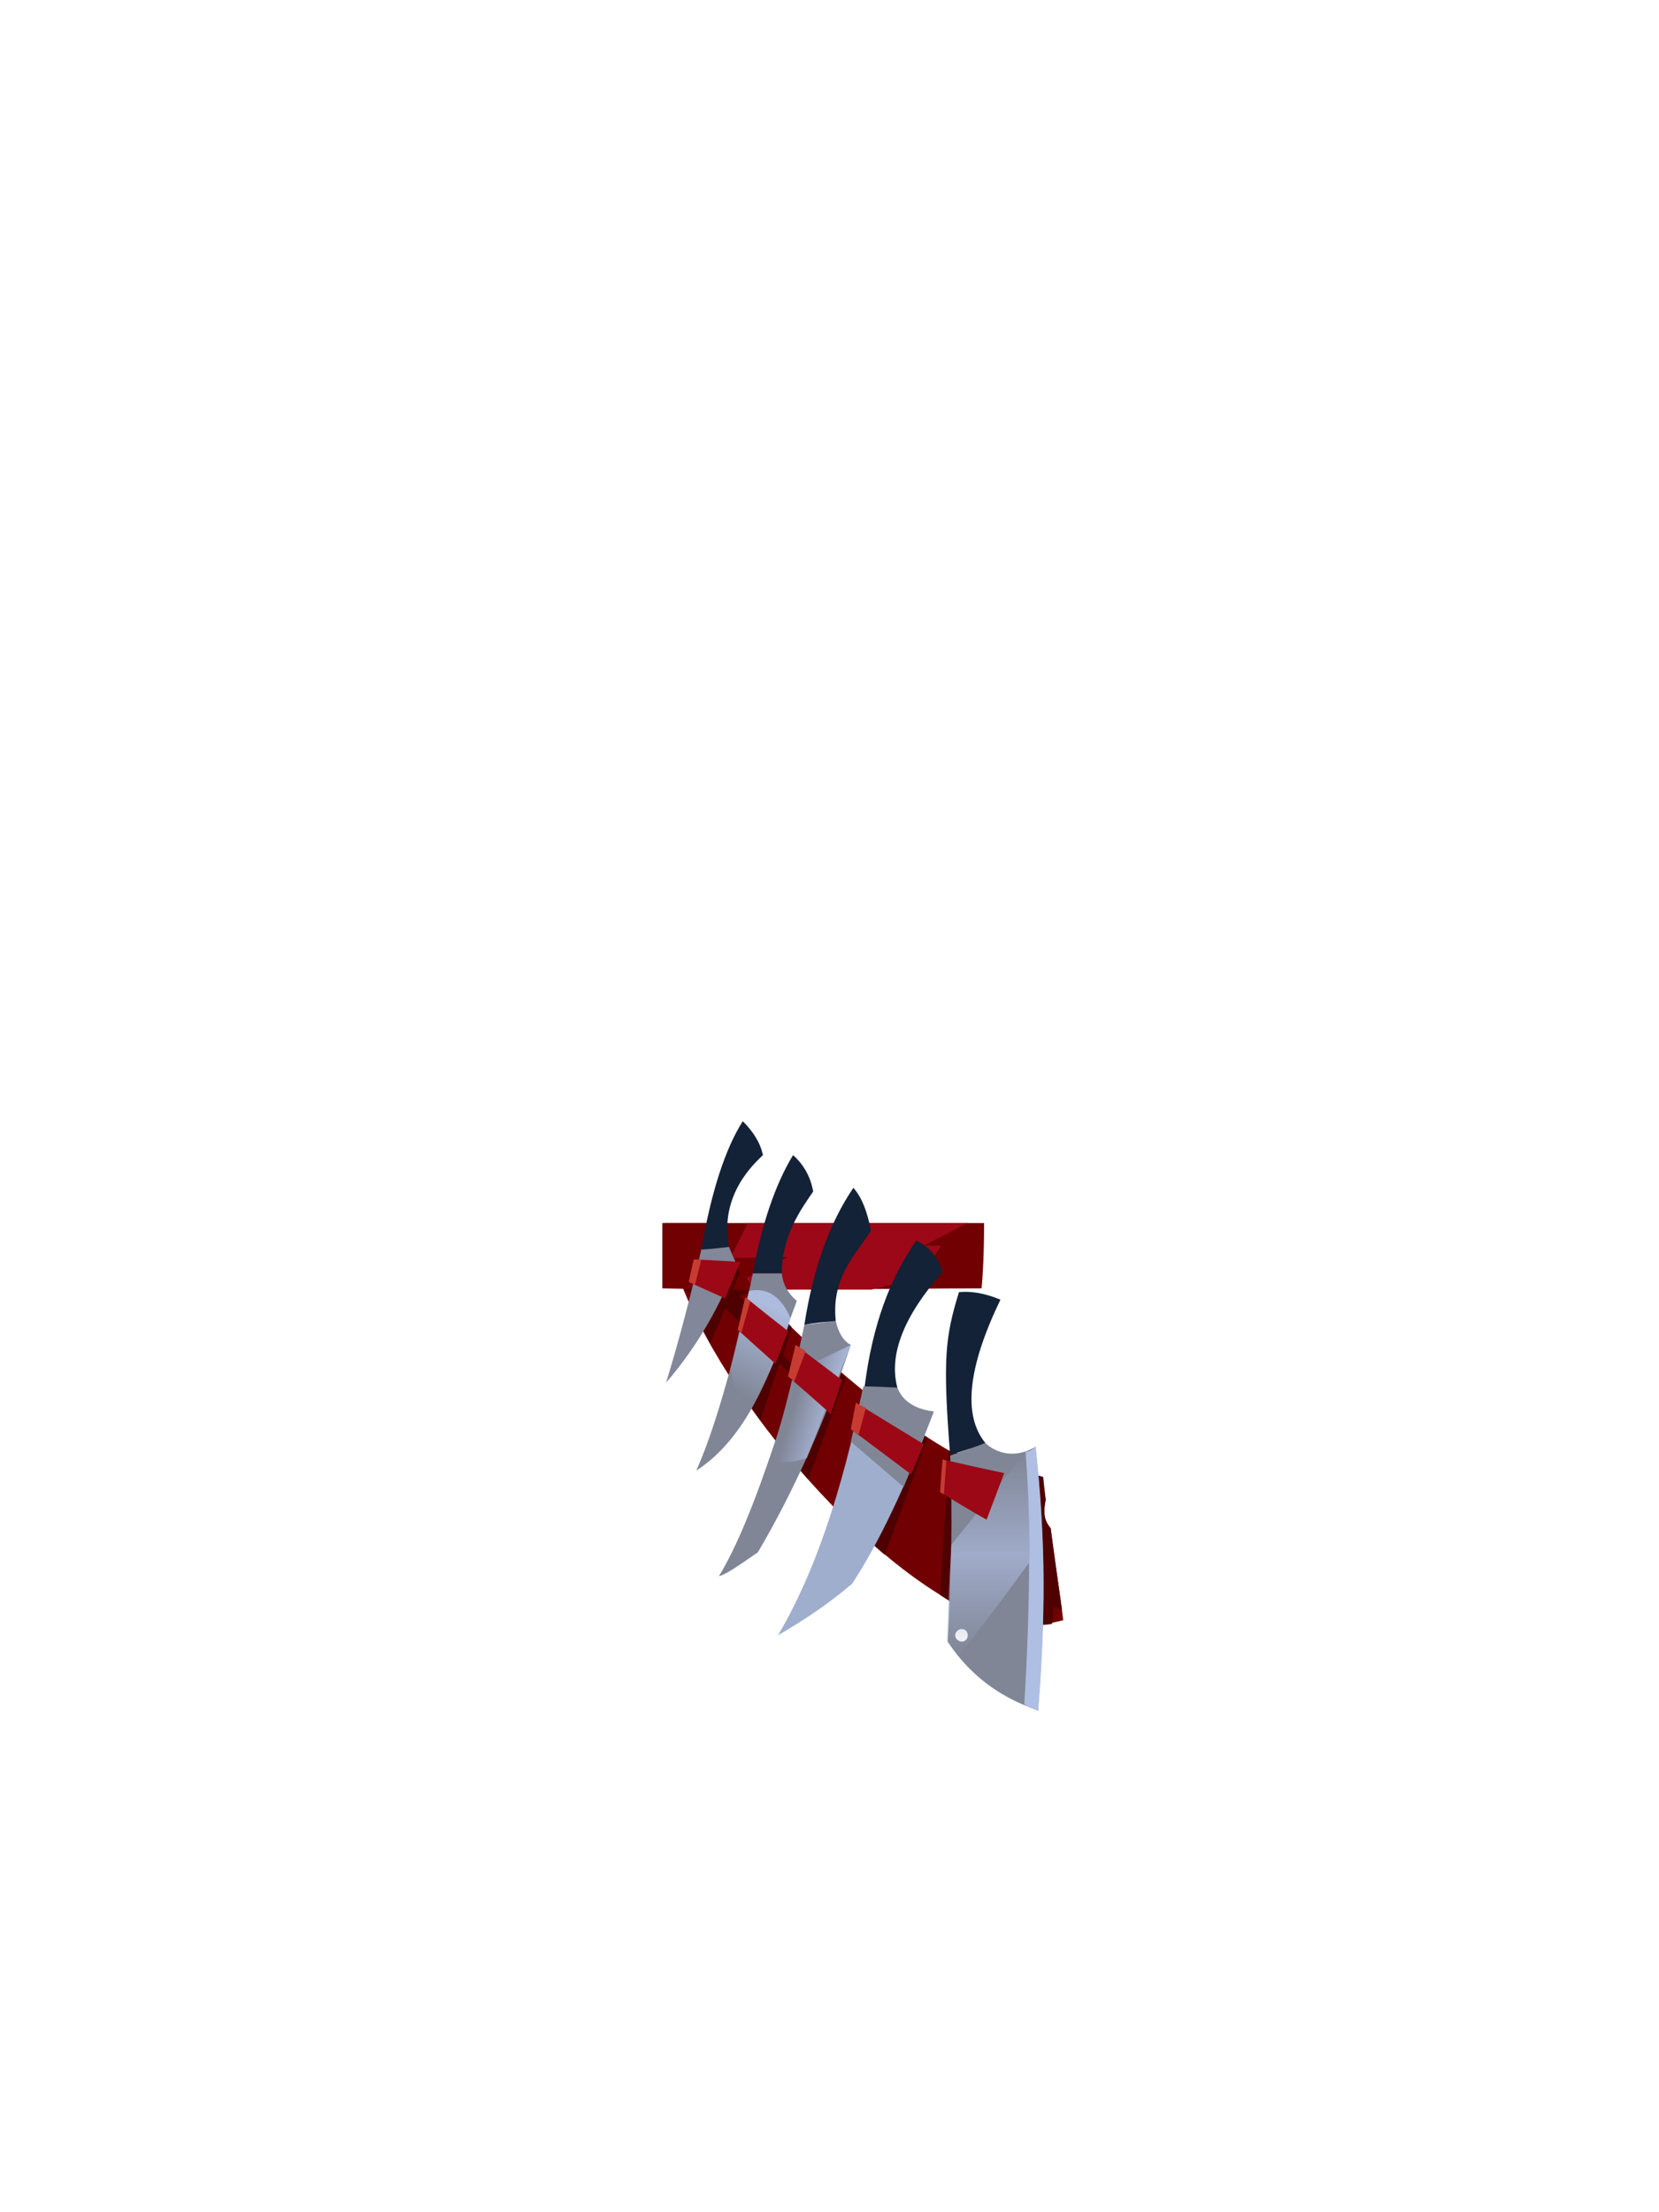 <?xml version="1.0" encoding="UTF-8"?><svg width="1320px" height="1760px" viewBox="0 0 1320 1760" version="1.1" xmlns="http://www.w3.org/2000/svg" xmlns:xlink="http://www.w3.org/1999/xlink"><defs><linearGradient x1="81%" y1="60%" x2="35%" y2="41%" id="id-53473"><stop stop-color="#AEBCDF" offset="0%"></stop><stop stop-color="#AEBDE3" offset="100%" stop-opacity="0"></stop></linearGradient><linearGradient x1="50%" y1="1%" x2="50%" y2="100%" id="id-53474"><stop stop-color="#9FABC9" offset="0%" stop-opacity="0"></stop><stop stop-color="#9FABC9" offset="50%"></stop><stop stop-color="#9FABC9" offset="100%" stop-opacity="0"></stop></linearGradient><linearGradient x1="56%" y1="11%" x2="40%" y2="84%" id="id-53475"><stop stop-color="#ADBBDE" offset="0%"></stop><stop stop-color="#AEBFE2" offset="100%" stop-opacity="0"></stop></linearGradient></defs><g transform=" translate(527,892)" id="id-53476"><path d=" M 0,81 C 0,81 256,81 256,81 C 256,105 255,123 254,133 C 186,133 90,135 0,133 C 0,110 0,81 0,81 Z" fill="#700002" id="id-53477"></path><path d=" M 68,81 C 59,99 54,109 54,109 L 100,108 L 49,134 C 127,134 166,134 166,134 C 191,128 204,125 204,125 C 216,108 222,99 222,99 L 208,99 L 243,81 C 126,81 68,81 68,81 Z" fill="#9C0817" id="id-53478"></path><path d=" M 2,81 C 21,81 28,81 45,81 C 45,107 89,154 138,196 C 200,250 275,297 303,283 C 304,292 304,292 305,301 C 303,312 303,316 309,324 C 312,349 316,373 319,397 C 290,405 259,400 228,381 C 132,326 13,174 2,81 Z" fill="#700002" id="id-53479"></path><path d=" M 310,400 C 311,397 311,386 311,386 L 318,389 C 315,368 312,346 309,324 C 304,318 303,312 305,301 C 304,295 303,289 303,283 L 228,262 L 221,377 C 251,397 281,404 310,400 Z" fill="#4F0101" id="id-53480"></path><path d=" M 24,133 L 60,117 C 60,117 60,118 62,120 C 62,120 60,124 56,134 C 56,134 62,134 74,135 C 74,135 61,139 61,139 C 69,146 72,149 72,149 C 68,159 66,164 66,164 C 55,154 50,149 50,149 L 38,177 C 27,154 21,143 21,143 C 22,138 23,136 23,136 L 17,134 L 24,133 Z" fill="#4E0000" id="id-53481"></path><path d=" M 31,102 C 41,101 53,100 53,100 C 56,107 58,112 59,113 C 46,147 28,179 3,208 C 14,172 23,137 31,102 Z" fill="#82879A" id="id-53482"></path><path d=" M 107,198 C 99,190 96,186 96,186 C 101,171 103,164 103,164 C 95,155 91,151 91,151 C 74,198 66,221 66,221 C 74,232 78,238 78,238 C 88,208 93,193 93,193 L 105,203 C 106,200 107,198 107,198 Z" fill="#4E0001" id="id-53483"></path><path d=" M 25,110 C 50,111 62,112 62,112 C 54,131 50,141 50,141 L 21,128 C 23,116 25,110 25,110 Z" fill="#9C0816" id="id-53484"></path><path d=" M 27,278 C 52,222 72,121 72,121 C 87,121 95,121 95,121 C 96,130 100,137 107,143 C 90,188 72,249 27,278 Z" fill="#808696" id="id-53485"></path><path d=" M 116,285 C 136,231 146,204 146,204 C 132,191 125,185 125,185 L 99,266 C 111,279 116,285 116,285 Z" fill="#4E0000" id="id-53486"></path><path d=" M 45,362 C 59,339 73,305 90,254 C 100,225 113,162 113,162 C 129,160 138,159 138,159 C 140,168 144,175 150,178 C 130,237 106,292 76,343 C 60,354 50,361 45,362 Z" fill="#808696" id="id-53487"></path><path d=" M 177,345 C 200,283 211,252 211,252 C 199,244 193,240 193,240 L 159,329 C 171,340 177,345 177,345 Z" fill="#4E0000" id="id-53488"></path><path d=" M 160,211 C 172,211 175,211 187,212 C 194,230 216,231 216,231 C 194,290 172,336 151,368 C 131,385 111,398 92,409 C 120,362 143,296 160,211 Z" fill="#9FAECC" id="id-53489"></path><path d=" M 257,256 C 257,256 273,273 297,259 C 304,333 306,368 299,469 C 290,465 254,455 227,414 C 230,361 231,312 229,266 L 229,266 Z M 238,404 C 236,404 233,406 233,409 C 233,412 236,414 238,414 C 241,414 243,412 243,409 C 243,406 241,404 238,404 Z" fill="#808696" id="id-53490"></path><path d=" M 192,291 L 150,255 L 160,211 C 170,211 178,211 187,212 C 191,223 201,229 216,231 C 200,271 192,291 192,291 Z" fill="#808696" id="id-53491"></path><path d=" M 154,224 C 151,238 150,245 150,245 C 182,269 198,281 198,281 L 208,257 C 172,235 154,224 154,224 Z" fill="#9C0816" id="id-53492"></path><path d=" M 31,110 L 26,130 L 21,128 L 25,110 C 29,110 31,110 31,110 Z" fill="#C63C32" id="id-53493"></path><path d=" M 150,178 C 119,193 103,200 103,200 C 98,228 92,251 84,270 C 93,272 103,272 115,268 C 138,208 150,178 150,178 Z" fill="url(#id-53473)" id="id-53494"></path><path d=" M 162,228 L 156,250 L 150,245 L 154,224 C 159,227 162,228 162,228 Z" fill="#C63C32" id="id-53495"></path><path d=" M 289,263 C 293,313 293,380 288,464 C 291,466 294,467 299,469 C 305,400 305,330 297,259 C 295,261 292,263 289,263 Z" fill="#AFBFE3" id="id-53496"></path><path d=" M 106,178 C 102,195 100,203 100,203 C 123,223 134,233 134,233 L 143,206 C 118,187 106,178 106,178 Z" fill="#9C0816" id="id-53497"></path><path d=" M 292,351 C 268,384 249,409 235,426 C 229,418 226,414 226,414 L 230,337 L 289,263 C 292,299 293,328 292,351 Z" fill="url(#id-53474)" id="id-53498"></path><path d=" M 223,269 C 221,287 221,295 221,295 C 245,310 258,317 258,317 L 272,280 C 239,273 223,269 223,269 Z" fill="#9C0816" id="id-53499"></path><path d=" M 69,135 C 84,132 95,140 102,157 C 92,192 64,240 64,240 L 54,197 C 64,155 69,135 69,135 Z" fill="url(#id-53475)" id="id-53500"></path><path d=" M 66,140 C 62,157 60,166 60,166 C 80,184 90,193 90,193 L 100,167 C 77,149 66,140 66,140 Z" fill="#9C0816" id="id-53501"></path><path d=" M 70,143 L 63,168 L 60,166 L 66,140 C 68,142 70,143 70,143 Z" fill="#C63C32" id="id-53502"></path><path d=" M 31,102 C 37,102 44,101 53,100 C 45,58 74,33 80,27 C 78,17 72,8 64,0 C 50,22 39,56 31,102 Z" fill="#132237" id="id-53503"></path><path d=" M 226,270 L 224,297 L 221,295 L 223,269 C 225,270 226,270 226,270 Z" fill="#C43D32" id="id-53504"></path><path d=" M 72,121 C 80,121 86,121 95,121 C 95,91 111,69 120,56 C 118,44 112,34 104,27 C 90,50 79,82 72,121 Z" fill="#132237" id="id-53505"></path><path d=" M 114,183 L 105,207 L 100,203 L 106,178 C 111,181 114,183 114,183 Z" fill="#C63C32" id="id-53506"></path><path d=" M 113,162 C 123,160 128,160 138,159 C 134,123 156,104 166,87 C 163,72 159,61 152,53 C 133,81 120,117 113,162 Z" fill="#132237" id="id-53507"></path><path d=" M 161,211 C 169,211 187,212 187,212 C 180,186 192,155 223,120 C 219,107 211,99 202,95 C 181,125 167,163 161,211 Z" fill="#132237" id="id-53508"></path><path d=" M 257,256 C 242,262 238,262 229,266 C 223,189 225,172 236,136 C 246,135 257,137 269,142 C 243,196 239,234 257,256 Z" fill="#132237" id="id-53509"></path></g></svg>